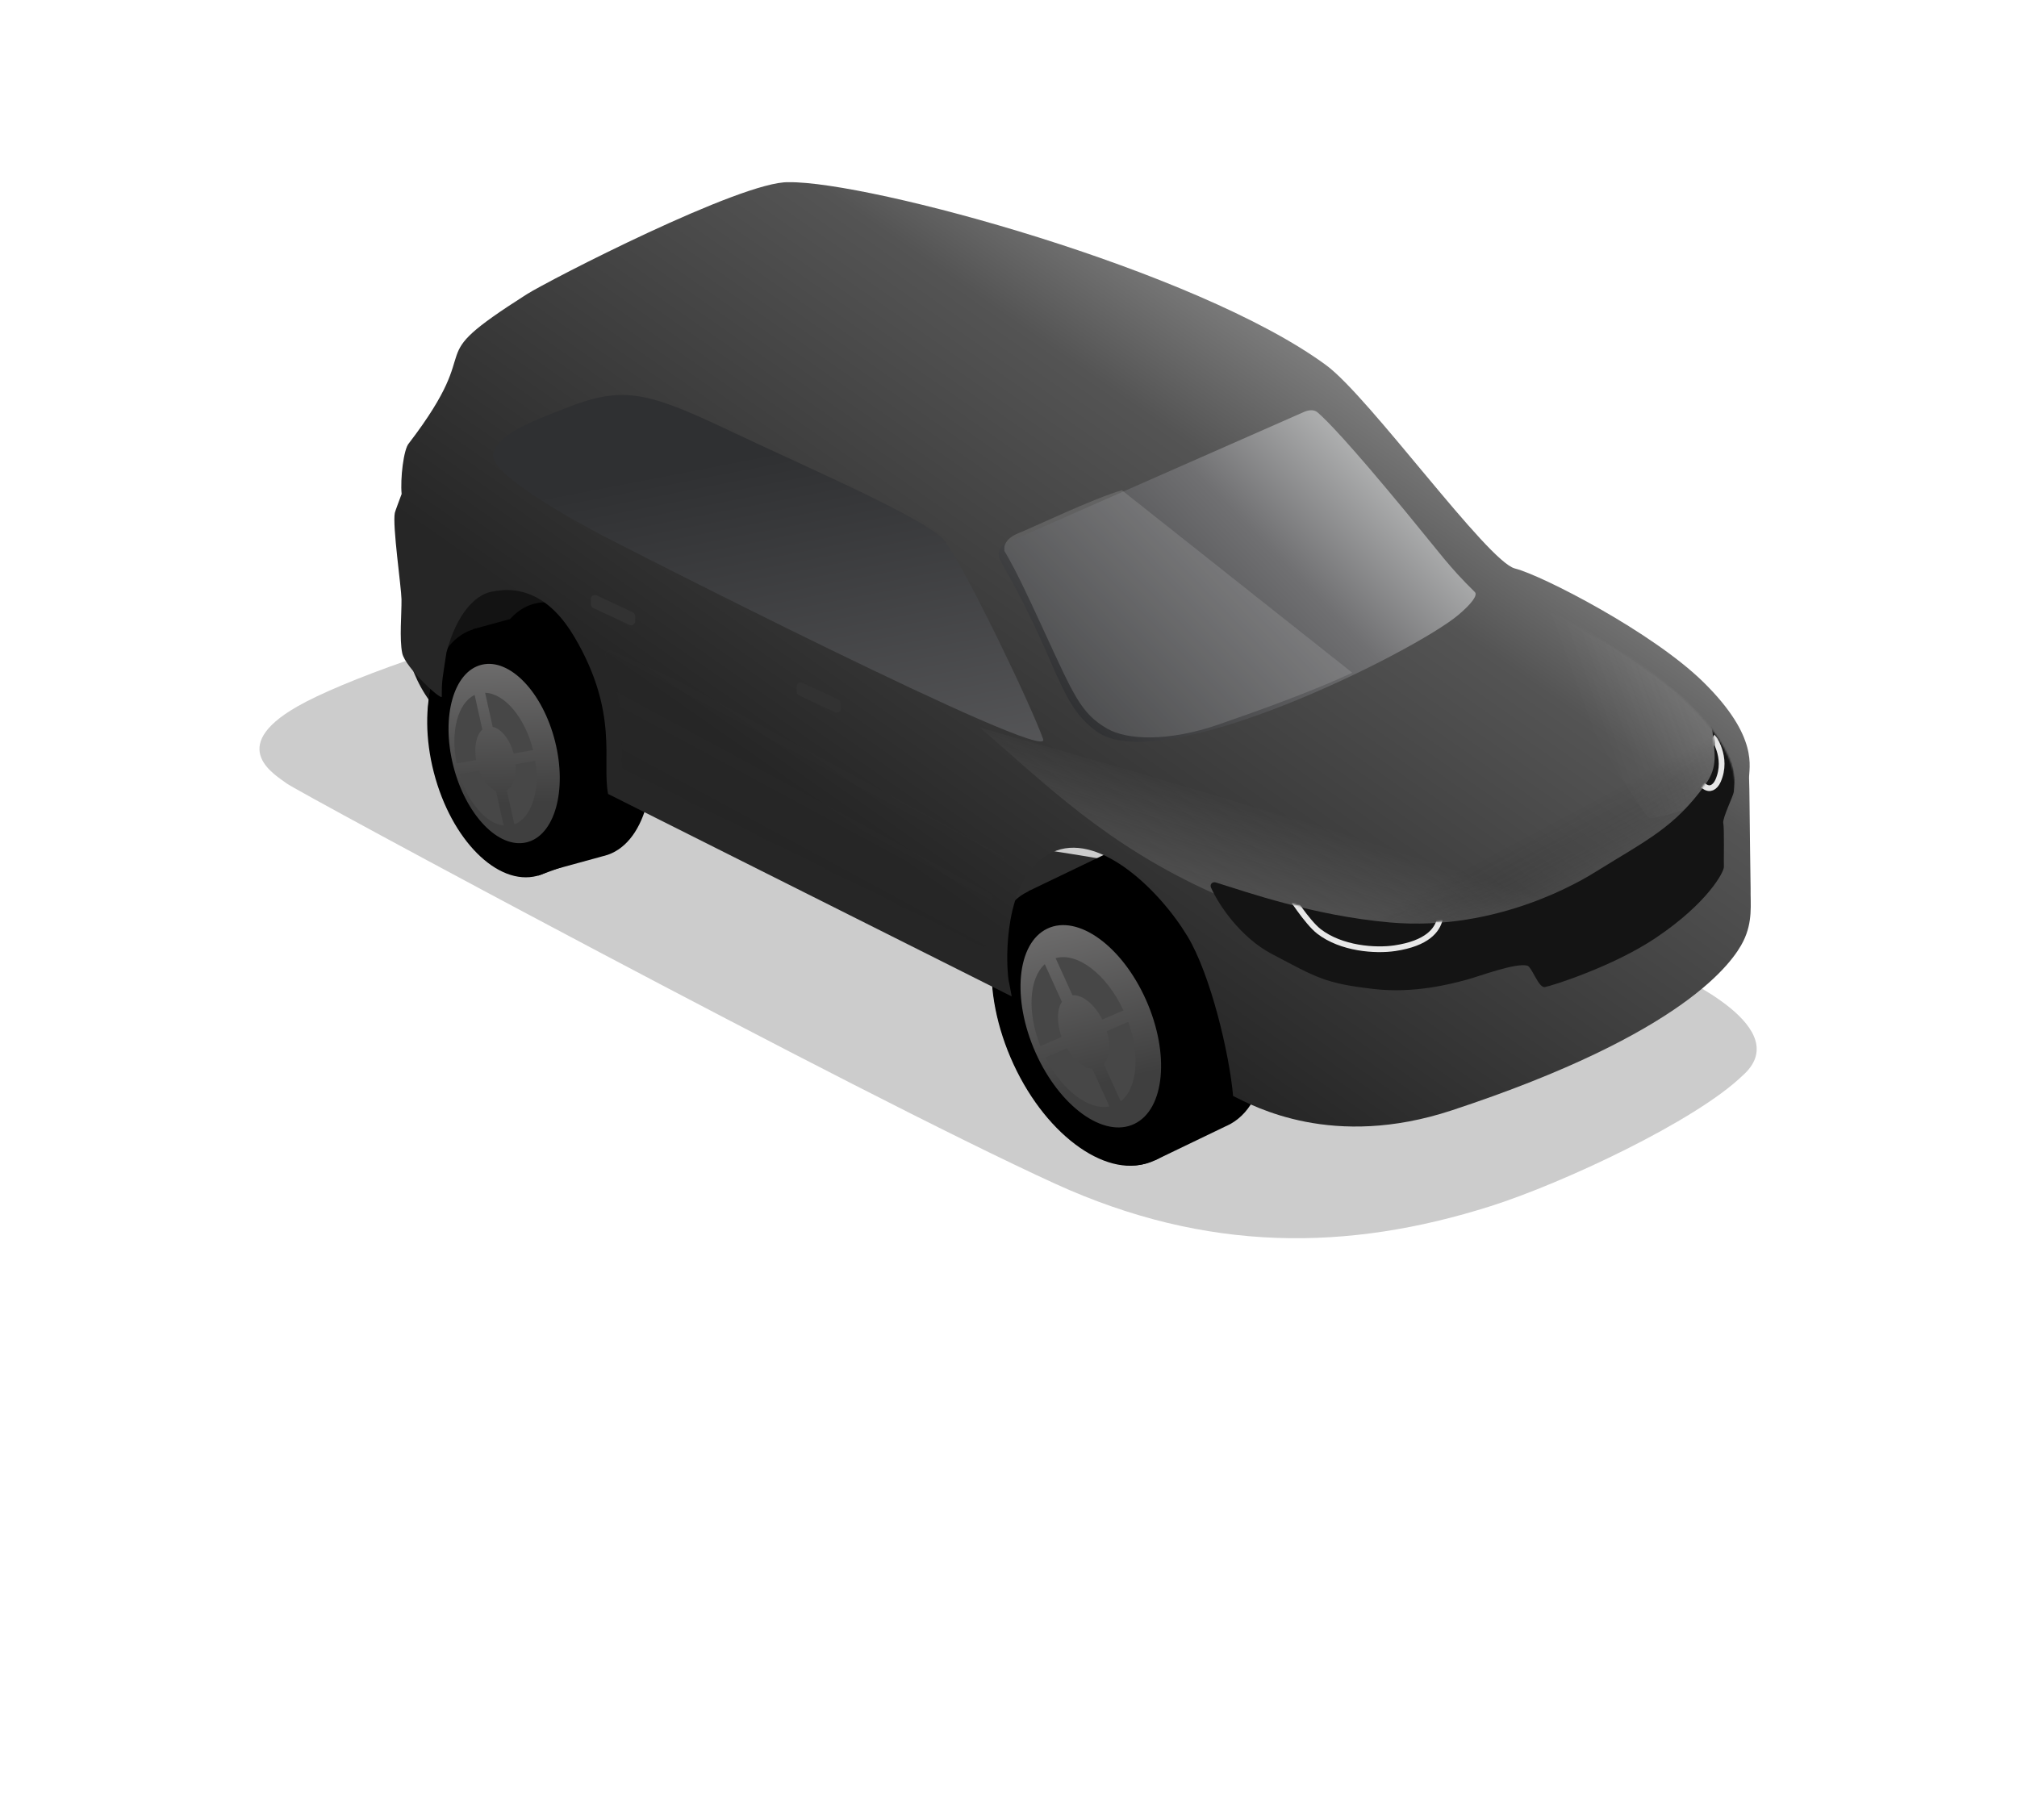 <svg width="1201" height="1084" viewBox="0 0 1201 1084" fill="none" xmlns="http://www.w3.org/2000/svg">
<g filter="url(#filter0_f_3_320)">
<path d="M887.577 718.247C930.801 704.537 1009.32 667.624 1037.36 640.722C1069.72 612.522 1001.36 582.425 993.237 577.859C985.112 573.293 586.313 382.337 516.809 352.893C447.304 323.448 229.444 390.633 176.885 420.78C134.042 445.354 164.789 461.886 170.611 466.484C176.432 471.082 508.916 650.409 628.286 704.892C718.685 746.153 802.735 745.159 887.577 718.247Z" fill="black" fill-opacity="0.2"/>
</g>
<path d="M676.021 515.833C675.336 514.187 628.743 506.974 605.532 503.574C597.085 510.862 579.871 526.189 578.589 529.185C576.986 532.931 579.049 562.277 597.544 583.533C616.04 604.79 656.12 571.962 668.871 566.82C681.622 561.678 676.877 517.889 676.021 515.833Z" fill="#2C2C2C"/>
<path d="M337.906 354.19C337.221 352.545 290.628 345.332 267.417 341.931C258.97 349.22 241.755 364.546 240.473 367.543C238.871 371.289 240.934 400.634 259.429 421.891C277.925 443.147 318.004 410.319 330.756 405.177C343.507 400.035 338.762 356.247 337.906 354.19Z" fill="#131313"/>
<path fill-rule="evenodd" clip-rule="evenodd" d="M612.311 531.606L655.844 510.673L655.853 510.692C656.122 510.557 656.393 510.426 656.666 510.299C682.603 498.221 720.205 524.245 740.654 568.424C761.102 612.604 756.653 658.209 730.716 670.287C730.396 670.436 730.074 670.58 729.75 670.717L687.694 690.968L663.592 640.015C657.274 631.903 651.529 622.533 646.729 612.162C642.3 602.595 639.04 592.96 636.912 583.613L612.311 531.606Z" fill="black"/>
<ellipse cx="51.827" cy="88.04" rx="51.827" ry="88.04" transform="matrix(-0.906 0.422 0.42 0.908 660.537 509.296)" fill="black"/>
<g filter="url(#filter1_i_3_320)">
<ellipse cx="38.872" cy="66.033" rx="38.872" ry="66.033" transform="matrix(-0.906 0.422 0.42 0.908 656.558 534.81)" fill="url(#paint0_linear_3_320)"/>
</g>
<g filter="url(#filter2_di_3_320)">
<path fill-rule="evenodd" clip-rule="evenodd" d="M650.165 564.214C655.746 567.444 661.269 572.236 666.284 578.277L655.23 598.115C653.756 596.435 652.182 595.03 650.578 593.95L650.165 564.214ZM651.092 630.87C653.408 631.707 655.675 631.794 657.676 630.981L674.657 659.558C673.85 660.095 673.001 660.572 672.113 660.986C665.962 663.85 658.76 663.279 651.496 659.957L651.092 630.87ZM649.021 658.72L648.617 629.703C646.702 628.591 644.806 627.005 643.048 625.03L632.198 644.502C637.437 650.717 643.213 655.572 649.021 658.72ZM648.101 592.552L647.688 562.885C640.061 559.115 632.448 558.337 625.993 561.343C624.193 562.181 622.559 563.278 621.093 564.604L638.222 593.43C638.791 592.915 639.425 592.489 640.124 592.163C642.504 591.055 645.29 591.272 648.101 592.552ZM619.781 624.795C622.832 631.386 626.496 637.328 630.527 642.45L641.377 622.977C640.012 621.145 638.768 619.066 637.713 616.787C637.611 616.567 637.512 616.346 637.415 616.126L618.346 621.536C618.8 622.623 619.279 623.71 619.781 624.795ZM656.892 600.184L667.945 580.347C671.832 585.362 675.367 591.143 678.325 597.533C678.932 598.845 679.504 600.159 680.041 601.473L660.763 606.943C660.656 606.698 660.546 606.453 660.432 606.208C659.409 603.997 658.208 601.975 656.892 600.184ZM617.422 619.241C613.884 610.099 612.039 601.019 611.811 592.799L634.687 605.626C634.887 608.226 635.485 611.012 636.498 613.828L617.422 619.241ZM661.675 609.242C662.882 612.623 663.492 615.959 663.532 618.98L686.316 631.756C686.387 623.166 684.628 613.517 680.946 603.774L661.675 609.242ZM686.228 634.527L663.401 621.727C663.015 625.143 661.789 627.963 659.773 629.698L676.628 658.063C682.402 653.094 685.658 644.671 686.228 634.527ZM611.797 589.971L634.63 602.774C634.745 599.918 635.4 597.398 636.569 595.461L619.313 566.421C614.527 571.912 611.976 580.238 611.797 589.971Z" fill="#4C4C4C"/>
</g>
<path fill-rule="evenodd" clip-rule="evenodd" d="M612.322 530.682L655.856 509.75L655.86 509.759C656.132 509.623 656.405 509.49 656.682 509.361C682.619 497.283 720.221 523.307 740.669 567.486C761.117 611.666 756.667 657.272 730.731 669.35C730.49 669.462 730.248 669.571 730.004 669.677L687.705 690.044L663.581 639.044C657.273 630.94 651.537 621.581 646.744 611.225C642.323 601.672 639.065 592.053 636.937 582.72L612.322 530.682Z" fill="black"/>
<path d="M603.534 633.832C623.729 677.463 660.809 703.19 686.354 691.295C711.9 679.399 716.237 634.386 696.042 590.754C675.847 547.123 637.627 519.047 612.082 530.943C586.536 542.838 583.339 590.2 603.534 633.832Z" fill="black"/>
<g filter="url(#filter3_i_3_320)">
<ellipse cx="36.432" cy="63.679" rx="36.432" ry="63.679" transform="matrix(-0.902 0.432 0.407 0.913 656.45 537.255)" fill="url(#paint1_linear_3_320)"/>
</g>
<g filter="url(#filter4_di_3_320)">
<path fill-rule="evenodd" clip-rule="evenodd" d="M626.832 626.231C636.675 645.826 652.54 657.839 664.929 655.418L654.752 633.022C649.618 632.606 643.77 627.953 639.564 620.766L626.832 626.231ZM623.812 619.487C615.822 599.298 617.052 579.216 626.427 570.692L636.603 593.085C633.609 597.709 633.45 605.794 636.435 614.069L623.812 619.487ZM660.666 603.668C656.082 594.548 648.846 588.771 642.92 589.193L632.88 567.099C645.89 563.47 663.249 576.66 673.289 598.25L660.666 603.668ZM663.374 610.547L676.106 605.082C683.349 625.148 681.503 644.67 671.625 652.361L661.583 630.263C665.034 626.305 665.73 618.674 663.374 610.547Z" fill="#474747"/>
</g>
<path fill-rule="evenodd" clip-rule="evenodd" d="M281.608 374.686L321.454 363.787L321.458 363.806C321.716 363.73 321.974 363.659 322.234 363.591C345.914 357.429 373.547 385.123 383.954 425.446C394.362 465.77 383.603 503.455 359.924 509.617C359.63 509.693 359.335 509.765 359.04 509.831L320.515 520.39L308.037 473.661C304.001 465.896 300.634 457.173 298.204 447.761C295.965 439.083 294.705 430.527 294.344 422.381L281.608 374.686Z" fill="black"/>
<ellipse cx="44.333" cy="75.296" rx="44.333" ry="75.296" transform="matrix(-0.967 0.252 0.25 0.969 325.589 363.347)" fill="black"/>
<g filter="url(#filter5_i_3_320)">
<ellipse cx="33.251" cy="56.475" rx="33.251" ry="56.475" transform="matrix(-0.967 0.252 0.25 0.969 318.317 384.198)" fill="url(#paint2_linear_3_320)"/>
</g>
<g filter="url(#filter6_di_3_320)">
<path fill-rule="evenodd" clip-rule="evenodd" d="M308.39 407.938C312.595 411.518 316.51 416.404 319.803 422.266L307.442 437.264C306.459 435.619 305.348 434.19 304.162 433.032L308.39 407.938ZM298.914 464.177C300.741 465.242 302.643 465.664 304.458 465.282L314.35 491.948C313.587 492.275 312.799 492.546 311.987 492.757C306.366 494.22 300.388 492.624 294.782 488.7L298.914 464.177ZM292.891 487.276L297.013 462.814C295.575 461.585 294.225 459.961 293.051 458.032L280.938 472.728C284.386 478.759 288.494 483.732 292.891 487.276ZM302.293 431.473L306.511 406.44C300.679 402.101 294.4 400.278 288.513 401.81C286.87 402.238 285.327 402.908 283.891 403.797L293.863 430.677C294.416 430.337 295.009 430.08 295.64 429.916C297.814 429.35 300.125 429.963 302.293 431.473ZM273.526 454.238C275.078 460.252 277.246 465.814 279.848 470.744L291.96 456.048C291.091 454.293 290.362 452.348 289.824 450.263C289.772 450.062 289.722 449.862 289.675 449.662L272.819 451.271C273.035 452.257 273.27 453.246 273.526 454.238ZM308.52 439.262L320.882 424.264C323.382 429.084 325.468 434.494 326.974 440.329C327.283 441.526 327.562 442.718 327.811 443.905L310.733 445.536C310.68 445.313 310.625 445.089 310.567 444.865C310.048 442.852 309.35 440.97 308.52 439.262ZM272.395 449.197C270.826 440.965 270.67 433.046 271.741 426.098L288.995 440.402C288.762 442.622 288.837 445.06 289.257 447.587L272.395 449.197ZM311.146 447.611C311.641 450.641 311.642 453.54 311.211 456.087L328.432 470.363C329.814 463.145 329.819 454.751 328.219 445.98L311.146 447.611ZM327.931 472.681L310.679 458.378C309.831 461.186 308.372 463.366 306.417 464.518L316.238 490.993C321.857 487.703 325.891 481.123 327.931 472.681ZM272.164 423.716L289.386 437.993C289.925 435.6 290.868 433.575 292.158 432.125L282.114 405.051C277.24 408.934 273.811 415.55 272.164 423.716Z" fill="#4C4C4C"/>
</g>
<path fill-rule="evenodd" clip-rule="evenodd" d="M308.8 477.962C302.589 468.309 297.456 456.641 294.107 443.664C290.949 431.428 289.74 419.434 290.249 408.491L281.501 375.731L302.617 369.955C306.85 364.722 312.069 361.073 318.137 359.494C341.816 353.332 369.449 381.026 379.857 421.349C389.799 459.869 380.426 495.981 358.927 504.506L359.639 507.154L320.409 521.435L308.8 477.962Z" fill="black"/>
<ellipse cx="44.191" cy="75.055" rx="44.191" ry="75.055" transform="matrix(-0.967 0.252 0.25 0.969 325.024 364.983)" fill="black"/>
<g filter="url(#filter7_i_3_320)">
<g filter="url(#filter8_i_3_320)">
<ellipse cx="31.194" cy="54.529" rx="31.194" ry="54.529" transform="matrix(-0.972 0.231 0.244 0.97 317.209 388.616)" fill="url(#paint3_linear_3_320)"/>
</g>
<g filter="url(#filter9_di_3_320)">
<path fill-rule="evenodd" clip-rule="evenodd" d="M277.857 457.502C283.019 474.598 293.817 486.951 304.229 488.166L299.65 467.552C295.741 465.997 291.957 461.497 289.618 455.452L277.857 457.502ZM276.255 451.164C272.377 432.219 276.948 415.152 286.951 410.386L291.53 430.998C287.949 434.203 286.42 441.292 287.847 449.143L276.255 451.164ZM310.176 445.252C307.871 436.78 302.753 430.473 297.682 429.367L293.176 409.082C304.642 409.412 316.882 423.679 321.75 443.235L310.176 445.252ZM311.29 451.676L323.034 449.629C325.822 467.858 320.735 483.691 310.581 487.435L306.075 467.153C309.825 464.853 311.818 458.815 311.29 451.676Z" fill="#474747"/>
</g>
</g>
<g filter="url(#filter10_ii_3_320)">
<path d="M1029.35 573.514C1035.18 561.786 1033.57 551.418 1033.73 542.03L1033.4 518.089C1033.14 499.076 1033.09 482.784 1032.82 476.543C1032.55 470.301 1039.18 452.155 1005.63 419.167C975.499 389.547 909.718 355.619 893.389 351.49C877.06 347.362 806.809 249.374 780.926 230.377C703.621 173.64 508.885 120.8 460.912 121.467C433.109 120.675 317.719 180.106 304.873 188.286C238.452 230.582 283.498 213.298 234.875 276.881C231.628 280.329 229.641 298.162 230.498 307.126C229.316 310.399 226.693 317.188 226.448 318.386C224.926 325.842 230.32 362.695 230.42 369.879C230.537 378.27 229.087 393.515 230.866 401.965C232.645 410.416 254.258 430.375 254.431 427.809C254.3 418.395 254.901 416.7 257.171 401.6C263.341 378.023 274.488 367.467 283.449 365.451C302.194 361.232 319.49 368.736 333.394 392.298C360.179 437.686 349.589 466.504 353.438 485.761L593.767 606.318C591.359 592.944 591.909 598.708 591.322 590.32C590.589 579.834 590.038 530.448 620.454 519.473C647.254 509.802 681.972 543.257 698.445 570.545C712.265 593.438 723.383 640.607 725.59 665.62C738.327 671.893 784.944 697.514 855.766 674.179C995.255 628.22 1023.53 585.216 1029.35 573.514Z" fill="url(#paint4_linear_3_320)"/>
</g>
<mask id="mask0_3_320" style="mask-type:alpha" maskUnits="userSpaceOnUse" x="226" y="121" width="808" height="563">
<path d="M1029.35 573.514C1035.18 561.786 1033.57 551.418 1033.73 542.03L1033.4 518.089C1033.14 499.076 1033.09 482.784 1032.82 476.543C1032.55 470.301 1039.18 452.155 1005.63 419.167C975.499 389.547 909.718 355.619 893.389 351.49C877.06 347.362 806.809 249.374 780.926 230.377C703.621 173.64 508.885 120.8 460.912 121.467C433.109 120.675 317.719 180.106 304.873 188.286C238.452 230.582 283.498 213.298 234.875 276.881C231.789 280.159 229.841 296.43 230.392 305.731C230.446 306.654 230.336 307.577 230.016 308.444C228.719 311.952 226.663 317.332 226.448 318.386C224.926 325.842 230.32 362.695 230.42 369.879C230.537 378.27 229.087 393.515 230.866 401.965C232.645 410.416 254.258 430.375 254.431 427.809C254.604 425.243 255.782 410.82 255.073 400.902C254.833 383.639 269.043 368.693 283.449 365.451C302.194 361.232 319.466 366.987 333.37 390.548C361.107 437.551 346.903 462.357 348.648 481.219C348.826 483.143 350.095 484.75 351.823 485.613L582.059 600.477C586.762 602.823 591.554 598.752 591.184 593.508C591.124 592.65 591.053 591.532 590.942 589.95C590.209 579.465 590.038 530.448 620.454 519.473C647.254 509.802 681.972 543.257 698.445 570.545C711.646 592.414 722.383 636.435 725.241 662.134C725.483 664.305 726.767 666.209 728.724 667.18C744.905 675.209 789.852 695.896 855.766 674.179C995.255 628.22 1023.53 585.216 1029.35 573.514Z" fill="url(#paint5_linear_3_320)"/>
</mask>
<g mask="url(#mask0_3_320)">
<g filter="url(#filter11_ddi_3_320)">
<path d="M656.332 431.635C633.391 414.418 634.937 392.379 599.309 330.039C597.181 326.316 598.707 321.536 602.631 319.807L780.172 241.6C782.733 240.472 786.023 240.017 788.154 241.83C793.685 246.535 807.308 260.574 840.863 301.229C862.073 326.927 866.127 333.355 881.853 348.858C883.728 350.706 880.042 355.72 872.116 362.439C846.848 383.859 694.787 460.496 656.332 431.635Z" fill="url(#paint6_linear_3_320)"/>
</g>
<g filter="url(#filter12_di_3_320)">
<path d="M439.936 250.951C389.969 227.237 376.302 224.474 341.748 238.194C324.28 245.129 302.655 252.804 299.721 264.843C296.786 276.881 348.202 304.786 363.241 312.835C370.59 316.769 632.807 450.893 627.184 434.937C620.293 415.381 582.858 337.155 569.088 317.42C560.224 304.718 489.904 274.666 439.936 250.951Z" fill="url(#paint7_linear_3_320)"/>
</g>
<g filter="url(#filter13_f_3_320)">
<path d="M722.622 531.977C658.592 503.293 622.328 466.671 583.53 433.275C698.134 465.526 938.053 536.251 934.377 541.121C929.782 547.21 912.724 554.594 855.766 559.23C799.69 563.795 729.953 535.262 722.622 531.977Z" fill="url(#paint8_linear_3_320)" fill-opacity="0.21"/>
</g>
<g filter="url(#filter14_f_3_320)">
<path d="M966.318 387.428C962.662 384.506 916.586 338.07 882.25 315.112C911.124 369.572 976.874 487.906 982.826 487.227C990.266 486.377 1024.27 479.52 1033.99 456.189C1043.56 433.218 970.889 391.08 966.318 387.428Z" fill="url(#paint9_linear_3_320)" fill-opacity="0.13"/>
</g>
<g filter="url(#filter15_di_3_320)">
<path d="M500.693 416.391C500.68 415.447 500.13 414.593 499.276 414.193L477.809 404.12C476.167 403.349 474.288 404.563 474.313 406.379L474.356 409.467C474.369 410.413 474.921 411.268 475.777 411.668L497.243 421.698C498.885 422.466 500.761 421.251 500.736 419.437L500.693 416.391Z" fill="#323232"/>
</g>
<g filter="url(#filter16_di_3_320)">
<path d="M378.207 364.365C378.194 363.421 377.644 362.567 376.79 362.166L355.323 352.093C353.681 351.323 351.802 352.537 351.827 354.353L351.87 357.441C351.883 358.386 352.435 359.241 353.291 359.641L374.757 369.672C376.399 370.439 378.275 369.225 378.25 367.411L378.207 364.365Z" fill="#323232"/>
</g>
<path d="M805.191 400.604L668.003 291.918C651.459 296.645 614.029 314.51 606.865 317.315C597.584 320.949 598.024 326.312 598.024 326.312C598.063 329.129 597.701 327.163 600.739 332.7C605.782 341.892 609.826 350.101 620.751 373.795C639.517 414.492 643.537 424.75 659.227 433.87C671.045 440.739 695.669 441.764 725.376 431.502C751.929 422.329 782.383 411.265 805.191 400.604Z" fill="#C4C4C4" fill-opacity="0.2"/>
<g opacity="0.17" filter="url(#filter17_f_3_320)">
<path d="M1001.47 448.752C962.393 480.559 875.124 526.463 835.976 533.823" stroke="url(#paint10_linear_3_320)" stroke-width="81.157" stroke-linecap="round" stroke-linejoin="round"/>
</g>
<g filter="url(#filter18_dii_3_320)">
<path d="M1015.63 466.207C1023.2 455.68 1020.9 447.385 1019.59 434.269C1019.56 434.039 1019.5 433.787 1019.43 433.569C1015.73 422.91 1030.71 444.218 1032.45 459.058C1033.02 463.943 1032.74 466.424 1032.34 470.945C1032.16 473.014 1025.43 486.77 1026.1 489.484C1026.77 492.197 1026.33 512.714 1026.46 515.549C1026.6 518.383 1017.02 536.826 986.192 557.61C960.584 574.875 923.634 586.489 919.838 587.089C916.042 587.689 912.137 574.98 909.366 574.314C902.114 572.569 880.877 580.709 872.936 582.823C863.67 585.291 842.048 590.983 818.294 588.268C788.913 584.909 784.379 581.637 757.213 567.331C738.718 557.59 725.557 538.103 721.063 527.815C720.227 525.899 721.949 524.167 723.946 524.784C741.686 530.26 781.96 544.573 827.528 548.604C892.346 554.338 943.043 522.866 950.306 518.342C980.836 499.326 996.912 492.228 1015.63 466.207Z" fill="#141414"/>
</g>
<mask id="mask1_3_320" style="mask-type:alpha" maskUnits="userSpaceOnUse" x="721" y="434" width="316" height="155">
<path d="M1015.66 466.082C1021.66 457.723 1021.84 448.079 1020.19 439.654C1019.29 435.093 1023.74 432.586 1026.19 436.572C1032.23 446.418 1034.86 454.822 1035.63 459.465C1036.21 464.349 1036.13 467.457 1035.74 471.978C1035.56 474.047 1025.2 485.913 1025.87 488.626C1026.54 491.339 1026.14 508.134 1026.22 514.103C1026.31 520.072 1017.1 536.699 986.284 557.501C960.687 574.782 923.744 586.417 919.948 587.02C916.153 587.622 912.239 574.916 909.468 574.251C902.215 572.511 880.982 580.663 873.043 582.783C863.778 585.256 842.16 590.961 818.404 588.26C789.02 584.919 784.483 581.651 757.308 567.361C740.045 558.283 727.419 540.717 722.15 530.051C720.726 527.169 723.284 524.599 726.363 525.568C745.146 531.481 783.952 544.757 827.611 548.592C892.434 554.286 943.111 522.784 950.371 518.256C980.888 499.222 996.96 492.114 1015.66 466.082Z" fill="#272727"/>
</mask>
<g mask="url(#mask1_3_320)">
<g filter="url(#filter19_d_3_320)">
<path d="M768.188 533.555L855.292 533.656C855.298 533.672 855.304 533.689 855.31 533.706C855.56 534.401 855.882 535.411 856.152 536.642C856.696 539.119 857.017 542.418 856.215 545.846C855.422 549.237 853.515 552.827 849.475 555.941C845.406 559.077 839.088 561.793 829.385 563.233C823.621 564.088 815.632 564.171 807.403 562.727C799.17 561.283 790.819 558.334 784.224 553.224C780.658 550.461 776.251 544.969 772.656 540.009C770.879 537.558 769.336 535.286 768.236 533.628C768.22 533.603 768.204 533.579 768.188 533.555Z" stroke="white" stroke-opacity="0.9" stroke-width="3.415"/>
</g>
<g filter="url(#filter20_d_3_320)">
<path d="M1019.84 438.9C1019.85 438.913 1019.86 438.926 1019.86 438.94C1020.69 440.343 1021.72 442.37 1022.54 444.849C1024.2 449.802 1025.01 456.484 1021.8 463.646C1020.89 465.685 1019.57 467.05 1018.22 467.62C1016.96 468.149 1015.44 468.096 1013.7 466.817C1012.49 465.934 1010.85 465.599 1009.35 465.47C1007.79 465.335 1006.09 465.403 1004.55 465.542C1003.89 465.601 1003.25 465.674 1002.65 465.753L1019.84 438.9Z" stroke="white" stroke-opacity="0.9" stroke-width="3.415"/>
</g>
</g>
</g>
<g filter="url(#filter21_f_3_320)">
<path d="M602.606 496.037L364.188 387.401C361.983 386.397 359.668 388.836 360.649 391.051C371.781 416.183 370.434 442.814 369.976 455.727C369.941 456.714 370.49 457.618 371.374 458.055L584.979 563.633C586.669 564.468 588.647 563.217 588.662 561.332C588.897 531.882 596.066 510.43 603.384 501.931C604.812 500.272 604.599 496.945 602.606 496.037Z" fill="url(#paint11_linear_3_320)" fill-opacity="0.12"/>
</g>
<defs>
<filter id="filter0_f_3_320" x="137.134" y="328.238" width="926.222" height="426.464" filterUnits="userSpaceOnUse" color-interpolation-filters="sRGB">
<feFlood flood-opacity="0" result="BackgroundImageFix"/>
<feBlend mode="normal" in="SourceGraphic" in2="BackgroundImageFix" result="shape"/>
<feGaussianBlur stdDeviation="8.678" result="effect1_foregroundBlur_3_320"/>
</filter>
<filter id="filter1_i_3_320" x="604.24" y="548.994" width="89.685" height="124.34" filterUnits="userSpaceOnUse" color-interpolation-filters="sRGB">
<feFlood flood-opacity="0" result="BackgroundImageFix"/>
<feBlend mode="normal" in="SourceGraphic" in2="BackgroundImageFix" result="shape"/>
<feColorMatrix in="SourceAlpha" type="matrix" values="0 0 0 0 0 0 0 0 0 0 0 0 0 0 0 0 0 0 127 0" result="hardAlpha"/>
<feMorphology radius="1.23" operator="erode" in="SourceAlpha" result="effect1_innerShadow_3_320"/>
<feOffset/>
<feGaussianBlur stdDeviation="0.615"/>
<feComposite in2="hardAlpha" operator="arithmetic" k2="-1" k3="1"/>
<feColorMatrix type="matrix" values="0 0 0 0 0 0 0 0 0 0 0 0 0 0 0 0 0 0 0.25 0"/>
<feBlend mode="normal" in2="shape" result="effect1_innerShadow_3_320"/>
</filter>
<filter id="filter2_di_3_320" x="608.108" y="559.253" width="78.948" height="106.036" filterUnits="userSpaceOnUse" color-interpolation-filters="sRGB">
<feFlood flood-opacity="0" result="BackgroundImageFix"/>
<feColorMatrix in="SourceAlpha" type="matrix" values="0 0 0 0 0 0 0 0 0 0 0 0 0 0 0 0 0 0 127 0" result="hardAlpha"/>
<feOffset dy="0.492"/>
<feGaussianBlur stdDeviation="0.369"/>
<feColorMatrix type="matrix" values="0 0 0 0 1 0 0 0 0 1 0 0 0 0 1 0 0 0 0.41 0"/>
<feBlend mode="normal" in2="BackgroundImageFix" result="effect1_dropShadow_3_320"/>
<feBlend mode="normal" in="SourceGraphic" in2="effect1_dropShadow_3_320" result="shape"/>
<feColorMatrix in="SourceAlpha" type="matrix" values="0 0 0 0 0 0 0 0 0 0 0 0 0 0 0 0 0 0 127 0" result="hardAlpha"/>
<feOffset dx="-3.689" dy="2.459"/>
<feGaussianBlur stdDeviation="1.844"/>
<feComposite in2="hardAlpha" operator="arithmetic" k2="-1" k3="1"/>
<feColorMatrix type="matrix" values="0 0 0 0 0 0 0 0 0 0 0 0 0 0 0 0 0 0 0.25 0"/>
<feBlend mode="normal" in2="shape" result="effect2_innerShadow_3_320"/>
</filter>
<filter id="filter3_i_3_320" x="607.661" y="550.889" width="83.722" height="120.532" filterUnits="userSpaceOnUse" color-interpolation-filters="sRGB">
<feFlood flood-opacity="0" result="BackgroundImageFix"/>
<feBlend mode="normal" in="SourceGraphic" in2="BackgroundImageFix" result="shape"/>
<feColorMatrix in="SourceAlpha" type="matrix" values="0 0 0 0 0 0 0 0 0 0 0 0 0 0 0 0 0 0 127 0" result="hardAlpha"/>
<feMorphology radius="1.058" operator="erode" in="SourceAlpha" result="effect1_innerShadow_3_320"/>
<feOffset/>
<feGaussianBlur stdDeviation="0.529"/>
<feComposite in2="hardAlpha" operator="arithmetic" k2="-1" k3="1"/>
<feColorMatrix type="matrix" values="0 0 0 0 0 0 0 0 0 0 0 0 0 0 0 0 0 0 0.25 0"/>
<feBlend mode="normal" in2="shape" result="effect1_innerShadow_3_320"/>
</filter>
<filter id="filter4_di_3_320" x="614.205" y="566.213" width="67.164" height="92.396" filterUnits="userSpaceOnUse" color-interpolation-filters="sRGB">
<feFlood flood-opacity="0" result="BackgroundImageFix"/>
<feColorMatrix in="SourceAlpha" type="matrix" values="0 0 0 0 0 0 0 0 0 0 0 0 0 0 0 0 0 0 127 0" result="hardAlpha"/>
<feOffset dy="0.576"/>
<feGaussianBlur stdDeviation="0.432"/>
<feColorMatrix type="matrix" values="0 0 0 0 1 0 0 0 0 1 0 0 0 0 1 0 0 0 0.41 0"/>
<feBlend mode="normal" in2="BackgroundImageFix" result="effect1_dropShadow_3_320"/>
<feBlend mode="normal" in="SourceGraphic" in2="effect1_dropShadow_3_320" result="shape"/>
<feColorMatrix in="SourceAlpha" type="matrix" values="0 0 0 0 0 0 0 0 0 0 0 0 0 0 0 0 0 0 127 0" result="hardAlpha"/>
<feOffset dx="-4.323" dy="2.882"/>
<feGaussianBlur stdDeviation="2.161"/>
<feComposite in2="hardAlpha" operator="arithmetic" k2="-1" k3="1"/>
<feColorMatrix type="matrix" values="0 0 0 0 0 0 0 0 0 0 0 0 0 0 0 0 0 0 0.25 0"/>
<feBlend mode="normal" in2="shape" result="effect2_innerShadow_3_320"/>
</filter>
<filter id="filter5_i_3_320" x="265.152" y="391.922" width="70.263" height="110.727" filterUnits="userSpaceOnUse" color-interpolation-filters="sRGB">
<feFlood flood-opacity="0" result="BackgroundImageFix"/>
<feBlend mode="normal" in="SourceGraphic" in2="BackgroundImageFix" result="shape"/>
<feColorMatrix in="SourceAlpha" type="matrix" values="0 0 0 0 0 0 0 0 0 0 0 0 0 0 0 0 0 0 127 0" result="hardAlpha"/>
<feMorphology radius="1.052" operator="erode" in="SourceAlpha" result="effect1_innerShadow_3_320"/>
<feOffset/>
<feGaussianBlur stdDeviation="0.526"/>
<feComposite in2="hardAlpha" operator="arithmetic" k2="-1" k3="1"/>
<feColorMatrix type="matrix" values="0 0 0 0 0 0 0 0 0 0 0 0 0 0 0 0 0 0 0.25 0"/>
<feBlend mode="normal" in2="shape" result="effect1_innerShadow_3_320"/>
</filter>
<filter id="filter6_di_3_320" x="267.9" y="401.065" width="62.177" height="94.33" filterUnits="userSpaceOnUse" color-interpolation-filters="sRGB">
<feFlood flood-opacity="0" result="BackgroundImageFix"/>
<feColorMatrix in="SourceAlpha" type="matrix" values="0 0 0 0 0 0 0 0 0 0 0 0 0 0 0 0 0 0 127 0" result="hardAlpha"/>
<feOffset dy="0.421"/>
<feGaussianBlur stdDeviation="0.316"/>
<feColorMatrix type="matrix" values="0 0 0 0 1 0 0 0 0 1 0 0 0 0 1 0 0 0 0.41 0"/>
<feBlend mode="normal" in2="BackgroundImageFix" result="effect1_dropShadow_3_320"/>
<feBlend mode="normal" in="SourceGraphic" in2="effect1_dropShadow_3_320" result="shape"/>
<feColorMatrix in="SourceAlpha" type="matrix" values="0 0 0 0 0 0 0 0 0 0 0 0 0 0 0 0 0 0 127 0" result="hardAlpha"/>
<feOffset dx="-3.155" dy="2.103"/>
<feGaussianBlur stdDeviation="1.578"/>
<feComposite in2="hardAlpha" operator="arithmetic" k2="-1" k3="1"/>
<feColorMatrix type="matrix" values="0 0 0 0 0 0 0 0 0 0 0 0 0 0 0 0 0 0 0.25 0"/>
<feBlend mode="normal" in2="shape" result="effect2_innerShadow_3_320"/>
</filter>
<filter id="filter7_i_3_320" x="267.081" y="395.338" width="66.269" height="106.817" filterUnits="userSpaceOnUse" color-interpolation-filters="sRGB">
<feFlood flood-opacity="0" result="BackgroundImageFix"/>
<feBlend mode="normal" in="SourceGraphic" in2="BackgroundImageFix" result="shape"/>
<feColorMatrix in="SourceAlpha" type="matrix" values="0 0 0 0 0 0 0 0 0 0 0 0 0 0 0 0 0 0 127 0" result="hardAlpha"/>
<feMorphology radius="0.935" operator="erode" in="SourceAlpha" result="effect1_innerShadow_3_320"/>
<feOffset/>
<feGaussianBlur stdDeviation="0.468"/>
<feComposite in2="hardAlpha" operator="arithmetic" k2="-1" k3="1"/>
<feColorMatrix type="matrix" values="0 0 0 0 0 0 0 0 0 0 0 0 0 0 0 0 0 0 0.25 0"/>
<feBlend mode="normal" in2="shape" result="effect1_innerShadow_3_320"/>
</filter>
<filter id="filter8_i_3_320" x="267.081" y="395.338" width="66.269" height="106.817" filterUnits="userSpaceOnUse" color-interpolation-filters="sRGB">
<feFlood flood-opacity="0" result="BackgroundImageFix"/>
<feBlend mode="normal" in="SourceGraphic" in2="BackgroundImageFix" result="shape"/>
<feColorMatrix in="SourceAlpha" type="matrix" values="0 0 0 0 0 0 0 0 0 0 0 0 0 0 0 0 0 0 127 0" result="hardAlpha"/>
<feMorphology radius="1.058" operator="erode" in="SourceAlpha" result="effect1_innerShadow_3_320"/>
<feOffset/>
<feGaussianBlur stdDeviation="0.529"/>
<feComposite in2="hardAlpha" operator="arithmetic" k2="-1" k3="1"/>
<feColorMatrix type="matrix" values="0 0 0 0 0 0 0 0 0 0 0 0 0 0 0 0 0 0 0.25 0"/>
<feBlend mode="normal" in2="shape" result="effect1_innerShadow_3_320"/>
</filter>
<filter id="filter9_di_3_320" x="270.558" y="408.793" width="54.097" height="82.255" filterUnits="userSpaceOnUse" color-interpolation-filters="sRGB">
<feFlood flood-opacity="0" result="BackgroundImageFix"/>
<feColorMatrix in="SourceAlpha" type="matrix" values="0 0 0 0 0 0 0 0 0 0 0 0 0 0 0 0 0 0 127 0" result="hardAlpha"/>
<feOffset dy="0.576"/>
<feGaussianBlur stdDeviation="0.432"/>
<feColorMatrix type="matrix" values="0 0 0 0 1 0 0 0 0 1 0 0 0 0 1 0 0 0 0.41 0"/>
<feBlend mode="normal" in2="BackgroundImageFix" result="effect1_dropShadow_3_320"/>
<feBlend mode="normal" in="SourceGraphic" in2="effect1_dropShadow_3_320" result="shape"/>
<feColorMatrix in="SourceAlpha" type="matrix" values="0 0 0 0 0 0 0 0 0 0 0 0 0 0 0 0 0 0 127 0" result="hardAlpha"/>
<feOffset dx="-4.323" dy="2.882"/>
<feGaussianBlur stdDeviation="2.161"/>
<feComposite in2="hardAlpha" operator="arithmetic" k2="-1" k3="1"/>
<feColorMatrix type="matrix" values="0 0 0 0 0 0 0 0 0 0 0 0 0 0 0 0 0 0 0.25 0"/>
<feBlend mode="normal" in2="shape" result="effect2_innerShadow_3_320"/>
</filter>
<filter id="filter10_ii_3_320" x="226.177" y="109.931" width="816.288" height="573.876" filterUnits="userSpaceOnUse" color-interpolation-filters="sRGB">
<feFlood flood-opacity="0" result="BackgroundImageFix"/>
<feBlend mode="normal" in="SourceGraphic" in2="BackgroundImageFix" result="shape"/>
<feColorMatrix in="SourceAlpha" type="matrix" values="0 0 0 0 0 0 0 0 0 0 0 0 0 0 0 0 0 0 127 0" result="hardAlpha"/>
<feOffset dx="8.646" dy="-11.528"/>
<feGaussianBlur stdDeviation="34.584"/>
<feComposite in2="hardAlpha" operator="arithmetic" k2="-1" k3="1"/>
<feColorMatrix type="matrix" values="0 0 0 0 0 0 0 0 0 0 0 0 0 0 0 0 0 0 0.07 0"/>
<feBlend mode="normal" in2="shape" result="effect1_innerShadow_3_320"/>
<feColorMatrix in="SourceAlpha" type="matrix" values="0 0 0 0 0 0 0 0 0 0 0 0 0 0 0 0 0 0 127 0" result="hardAlpha"/>
<feOffset dy="-1.441"/>
<feGaussianBlur stdDeviation="2.882"/>
<feComposite in2="hardAlpha" operator="arithmetic" k2="-1" k3="1"/>
<feColorMatrix type="matrix" values="0 0 0 0 0 0 0 0 0 0 0 0 0 0 0 0 0 0 0.25 0"/>
<feBlend mode="normal" in2="effect1_innerShadow_3_320" result="effect2_innerShadow_3_320"/>
</filter>
<filter id="filter11_ddi_3_320" x="593.427" y="236.922" width="291.366" height="204.817" filterUnits="userSpaceOnUse" color-interpolation-filters="sRGB">
<feFlood flood-opacity="0" result="BackgroundImageFix"/>
<feColorMatrix in="SourceAlpha" type="matrix" values="0 0 0 0 0 0 0 0 0 0 0 0 0 0 0 0 0 0 127 0" result="hardAlpha"/>
<feOffset dx="-2.459" dy="1.23"/>
<feGaussianBlur stdDeviation="1.23"/>
<feColorMatrix type="matrix" values="0 0 0 0 1 0 0 0 0 1 0 0 0 0 1 0 0 0 0.28 0"/>
<feBlend mode="normal" in2="BackgroundImageFix" result="effect1_dropShadow_3_320"/>
<feColorMatrix in="SourceAlpha" type="matrix" values="0 0 0 0 0 0 0 0 0 0 0 0 0 0 0 0 0 0 127 0" result="hardAlpha"/>
<feOffset dy="-1.23"/>
<feGaussianBlur stdDeviation="1.23"/>
<feColorMatrix type="matrix" values="0 0 0 0 1 0 0 0 0 1 0 0 0 0 1 0 0 0 0.56 0"/>
<feBlend mode="normal" in2="effect1_dropShadow_3_320" result="effect2_dropShadow_3_320"/>
<feBlend mode="normal" in="SourceGraphic" in2="effect2_dropShadow_3_320" result="shape"/>
<feColorMatrix in="SourceAlpha" type="matrix" values="0 0 0 0 0 0 0 0 0 0 0 0 0 0 0 0 0 0 127 0" result="hardAlpha"/>
<feOffset dx="-1.23" dy="3.689"/>
<feGaussianBlur stdDeviation="1.844"/>
<feComposite in2="hardAlpha" operator="arithmetic" k2="-1" k3="1"/>
<feColorMatrix type="matrix" values="0 0 0 0 0 0 0 0 0 0 0 0 0 0 0 0 0 0 0.75 0"/>
<feBlend mode="normal" in2="shape" result="effect3_innerShadow_3_320"/>
</filter>
<filter id="filter12_di_3_320" x="293.565" y="229.926" width="334.614" height="210.697" filterUnits="userSpaceOnUse" color-interpolation-filters="sRGB">
<feFlood flood-opacity="0" result="BackgroundImageFix"/>
<feColorMatrix in="SourceAlpha" type="matrix" values="0 0 0 0 0 0 0 0 0 0 0 0 0 0 0 0 0 0 127 0" result="hardAlpha"/>
<feOffset dy="0.905"/>
<feGaussianBlur stdDeviation="0.453"/>
<feColorMatrix type="matrix" values="0 0 0 0 0.925 0 0 0 0 0.925 0 0 0 0 0.925 0 0 0 0.37 0"/>
<feBlend mode="normal" in2="BackgroundImageFix" result="effect1_dropShadow_3_320"/>
<feBlend mode="normal" in="SourceGraphic" in2="effect1_dropShadow_3_320" result="shape"/>
<feColorMatrix in="SourceAlpha" type="matrix" values="0 0 0 0 0 0 0 0 0 0 0 0 0 0 0 0 0 0 127 0" result="hardAlpha"/>
<feOffset dx="-6.036" dy="4.369"/>
<feGaussianBlur stdDeviation="3.018"/>
<feComposite in2="hardAlpha" operator="arithmetic" k2="-1" k3="1"/>
<feColorMatrix type="matrix" values="0 0 0 0 0 0 0 0 0 0 0 0 0 0 0 0 0 0 0.63 0"/>
<feBlend mode="normal" in2="shape" result="effect2_innerShadow_3_320"/>
</filter>
<filter id="filter13_f_3_320" x="549.1" y="398.845" width="419.749" height="195.309" filterUnits="userSpaceOnUse" color-interpolation-filters="sRGB">
<feFlood flood-opacity="0" result="BackgroundImageFix"/>
<feBlend mode="normal" in="SourceGraphic" in2="BackgroundImageFix" result="shape"/>
<feGaussianBlur stdDeviation="17.215" result="effect1_foregroundBlur_3_320"/>
</filter>
<filter id="filter14_f_3_320" x="860.117" y="292.978" width="196.871" height="216.385" filterUnits="userSpaceOnUse" color-interpolation-filters="sRGB">
<feFlood flood-opacity="0" result="BackgroundImageFix"/>
<feBlend mode="normal" in="SourceGraphic" in2="BackgroundImageFix" result="shape"/>
<feGaussianBlur stdDeviation="11.067" result="effect1_foregroundBlur_3_320"/>
</filter>
<filter id="filter15_di_3_320" x="473.703" y="402.665" width="27.643" height="22.317" filterUnits="userSpaceOnUse" color-interpolation-filters="sRGB">
<feFlood flood-opacity="0" result="BackgroundImageFix"/>
<feColorMatrix in="SourceAlpha" type="matrix" values="0 0 0 0 0 0 0 0 0 0 0 0 0 0 0 0 0 0 127 0" result="hardAlpha"/>
<feOffset dy="-0.61"/>
<feGaussianBlur stdDeviation="0.305"/>
<feColorMatrix type="matrix" values="0 0 0 0 0.788 0 0 0 0 0.788 0 0 0 0 0.788 0 0 0 0.19 0"/>
<feBlend mode="normal" in2="BackgroundImageFix" result="effect1_dropShadow_3_320"/>
<feBlend mode="normal" in="SourceGraphic" in2="effect1_dropShadow_3_320" result="shape"/>
<feColorMatrix in="SourceAlpha" type="matrix" values="0 0 0 0 0 0 0 0 0 0 0 0 0 0 0 0 0 0 127 0" result="hardAlpha"/>
<feOffset dy="3.049"/>
<feGaussianBlur stdDeviation="1.525"/>
<feComposite in2="hardAlpha" operator="arithmetic" k2="-1" k3="1"/>
<feColorMatrix type="matrix" values="0 0 0 0 0 0 0 0 0 0 0 0 0 0 0 0 0 0 0.74 0"/>
<feBlend mode="normal" in2="shape" result="effect2_innerShadow_3_320"/>
</filter>
<filter id="filter16_di_3_320" x="351.217" y="350.638" width="27.643" height="22.317" filterUnits="userSpaceOnUse" color-interpolation-filters="sRGB">
<feFlood flood-opacity="0" result="BackgroundImageFix"/>
<feColorMatrix in="SourceAlpha" type="matrix" values="0 0 0 0 0 0 0 0 0 0 0 0 0 0 0 0 0 0 127 0" result="hardAlpha"/>
<feOffset dy="-0.61"/>
<feGaussianBlur stdDeviation="0.305"/>
<feColorMatrix type="matrix" values="0 0 0 0 0.788 0 0 0 0 0.788 0 0 0 0 0.788 0 0 0 0.19 0"/>
<feBlend mode="normal" in2="BackgroundImageFix" result="effect1_dropShadow_3_320"/>
<feBlend mode="normal" in="SourceGraphic" in2="effect1_dropShadow_3_320" result="shape"/>
<feColorMatrix in="SourceAlpha" type="matrix" values="0 0 0 0 0 0 0 0 0 0 0 0 0 0 0 0 0 0 127 0" result="hardAlpha"/>
<feOffset dy="3.049"/>
<feGaussianBlur stdDeviation="1.525"/>
<feComposite in2="hardAlpha" operator="arithmetic" k2="-1" k3="1"/>
<feColorMatrix type="matrix" values="0 0 0 0 0 0 0 0 0 0 0 0 0 0 0 0 0 0 0.74 0"/>
<feBlend mode="normal" in2="shape" result="effect2_innerShadow_3_320"/>
</filter>
<filter id="filter17_f_3_320" x="783.094" y="395.876" width="271.248" height="190.83" filterUnits="userSpaceOnUse" color-interpolation-filters="sRGB">
<feFlood flood-opacity="0" result="BackgroundImageFix"/>
<feBlend mode="normal" in="SourceGraphic" in2="BackgroundImageFix" result="shape"/>
<feGaussianBlur stdDeviation="6.148" result="effect1_foregroundBlur_3_320"/>
</filter>
<filter id="filter18_dii_3_320" x="717.872" y="428.411" width="317.874" height="164.244" filterUnits="userSpaceOnUse" color-interpolation-filters="sRGB">
<feFlood flood-opacity="0" result="BackgroundImageFix"/>
<feColorMatrix in="SourceAlpha" type="matrix" values="0 0 0 0 0 0 0 0 0 0 0 0 0 0 0 0 0 0 127 0" result="hardAlpha"/>
<feOffset dy="0.694"/>
<feGaussianBlur stdDeviation="1.488"/>
<feColorMatrix type="matrix" values="0 0 0 0 0 0 0 0 0 0 0 0 0 0 0 0 0 0 0.63 0"/>
<feBlend mode="normal" in2="BackgroundImageFix" result="effect1_dropShadow_3_320"/>
<feBlend mode="normal" in="SourceGraphic" in2="effect1_dropShadow_3_320" result="shape"/>
<feColorMatrix in="SourceAlpha" type="matrix" values="0 0 0 0 0 0 0 0 0 0 0 0 0 0 0 0 0 0 127 0" result="hardAlpha"/>
<feOffset dy="0.694"/>
<feGaussianBlur stdDeviation="0.694"/>
<feComposite in2="hardAlpha" operator="arithmetic" k2="-1" k3="1"/>
<feColorMatrix type="matrix" values="0 0 0 0 0 0 0 0 0 0 0 0 0 0 0 0 0 0 0.25 0"/>
<feBlend mode="normal" in2="shape" result="effect2_innerShadow_3_320"/>
<feColorMatrix in="SourceAlpha" type="matrix" values="0 0 0 0 0 0 0 0 0 0 0 0 0 0 0 0 0 0 127 0" result="hardAlpha"/>
<feOffset dy="-0.694"/>
<feGaussianBlur stdDeviation="0.694"/>
<feComposite in2="hardAlpha" operator="arithmetic" k2="-1" k3="1"/>
<feColorMatrix type="matrix" values="0 0 0 0 0 0 0 0 0 0 0 0 0 0 0 0 0 0 0.25 0"/>
<feBlend mode="normal" in2="effect2_innerShadow_3_320" result="effect3_innerShadow_3_320"/>
</filter>
<filter id="filter19_d_3_320" x="764.767" y="531.844" width="96.191" height="36.542" filterUnits="userSpaceOnUse" color-interpolation-filters="sRGB">
<feFlood flood-opacity="0" result="BackgroundImageFix"/>
<feColorMatrix in="SourceAlpha" type="matrix" values="0 0 0 0 0 0 0 0 0 0 0 0 0 0 0 0 0 0 127 0" result="hardAlpha"/>
<feOffset dx="1.138" dy="1.414"/>
<feGaussianBlur stdDeviation="0.707"/>
<feColorMatrix type="matrix" values="0 0 0 0 1 0 0 0 0 1 0 0 0 0 1 0 0 0 0.24 0"/>
<feBlend mode="normal" in2="BackgroundImageFix" result="effect1_dropShadow_3_320"/>
<feBlend mode="normal" in="SourceGraphic" in2="effect1_dropShadow_3_320" result="shape"/>
</filter>
<filter id="filter20_d_3_320" x="998.863" y="435.766" width="29.392" height="36.706" filterUnits="userSpaceOnUse" color-interpolation-filters="sRGB">
<feFlood flood-opacity="0" result="BackgroundImageFix"/>
<feColorMatrix in="SourceAlpha" type="matrix" values="0 0 0 0 0 0 0 0 0 0 0 0 0 0 0 0 0 0 127 0" result="hardAlpha"/>
<feOffset dx="1.138" dy="1.414"/>
<feGaussianBlur stdDeviation="0.707"/>
<feColorMatrix type="matrix" values="0 0 0 0 1 0 0 0 0 1 0 0 0 0 1 0 0 0 0.24 0"/>
<feBlend mode="normal" in2="BackgroundImageFix" result="effect1_dropShadow_3_320"/>
<feBlend mode="normal" in="SourceGraphic" in2="effect1_dropShadow_3_320" result="shape"/>
</filter>
<filter id="filter21_f_3_320" x="356.635" y="383.386" width="251.453" height="184.293" filterUnits="userSpaceOnUse" color-interpolation-filters="sRGB">
<feFlood flood-opacity="0" result="BackgroundImageFix"/>
<feBlend mode="normal" in="SourceGraphic" in2="BackgroundImageFix" result="shape"/>
<feGaussianBlur stdDeviation="1.891" result="effect1_foregroundBlur_3_320"/>
</filter>
<linearGradient id="paint0_linear_3_320" x1="91.691" y1="100.732" x2="96.257" y2="32.823" gradientUnits="userSpaceOnUse">
<stop stop-color="#3F3F3F"/>
<stop offset="1" stop-color="#5C5C5C"/>
</linearGradient>
<linearGradient id="paint1_linear_3_320" x1="85.732" y1="88.413" x2="60.011" y2="-29.611" gradientUnits="userSpaceOnUse">
<stop stop-color="#3F3F3F"/>
<stop offset="1" stop-color="#777676"/>
</linearGradient>
<linearGradient id="paint2_linear_3_320" x1="78.432" y1="86.151" x2="82.336" y2="28.072" gradientUnits="userSpaceOnUse">
<stop stop-color="#3F3F3F"/>
<stop offset="1" stop-color="#5C5C5C"/>
</linearGradient>
<linearGradient id="paint3_linear_3_320" x1="73.406" y1="75.71" x2="51.378" y2="-25.356" gradientUnits="userSpaceOnUse">
<stop stop-color="#3F3F3F"/>
<stop offset="1" stop-color="#777676"/>
</linearGradient>
<linearGradient id="paint4_linear_3_320" x1="751.569" y1="683.353" x2="1027.63" y2="287.137" gradientUnits="userSpaceOnUse">
<stop stop-color="#262626"/>
<stop offset="0.628" stop-color="#545454"/>
<stop offset="1" stop-color="#A8A8A8"/>
</linearGradient>
<linearGradient id="paint5_linear_3_320" x1="723.186" y1="561.529" x2="519.692" y2="112.849" gradientUnits="userSpaceOnUse">
<stop stop-color="#CECBCB"/>
<stop offset="1" stop-color="white"/>
</linearGradient>
<linearGradient id="paint6_linear_3_320" x1="751.32" y1="96.651" x2="532.431" y2="309.614" gradientUnits="userSpaceOnUse">
<stop stop-color="#E8EAE9"/>
<stop offset="0.498" stop-color="#707072"/>
<stop offset="1" stop-color="#2F3032"/>
</linearGradient>
<linearGradient id="paint7_linear_3_320" x1="892.807" y1="884.53" x2="761.215" y2="206.035" gradientUnits="userSpaceOnUse">
<stop stop-color="#E8EAE9"/>
<stop offset="0.498" stop-color="#707072"/>
<stop offset="1" stop-color="#2F3032"/>
</linearGradient>
<linearGradient id="paint8_linear_3_320" x1="748.561" y1="568.593" x2="774.969" y2="487.739" gradientUnits="userSpaceOnUse">
<stop stop-color="#ECEAEA"/>
<stop offset="1" stop-color="white" stop-opacity="0"/>
</linearGradient>
<linearGradient id="paint9_linear_3_320" x1="1059.41" y1="420.887" x2="956.034" y2="458.587" gradientUnits="userSpaceOnUse">
<stop stop-color="#ECEAEA"/>
<stop offset="1" stop-color="white" stop-opacity="0"/>
</linearGradient>
<linearGradient id="paint10_linear_3_320" x1="921.841" y1="531.75" x2="902.78" y2="495.914" gradientUnits="userSpaceOnUse">
<stop stop-color="#4B4B4B"/>
<stop offset="0.899" stop-opacity="0"/>
</linearGradient>
<linearGradient id="paint11_linear_3_320" x1="448.534" y1="546.855" x2="501.514" y2="448.64" gradientUnits="userSpaceOnUse">
<stop stop-color="#040404"/>
<stop offset="1" stop-color="#3C3C3C" stop-opacity="0"/>
</linearGradient>
</defs>
</svg>
